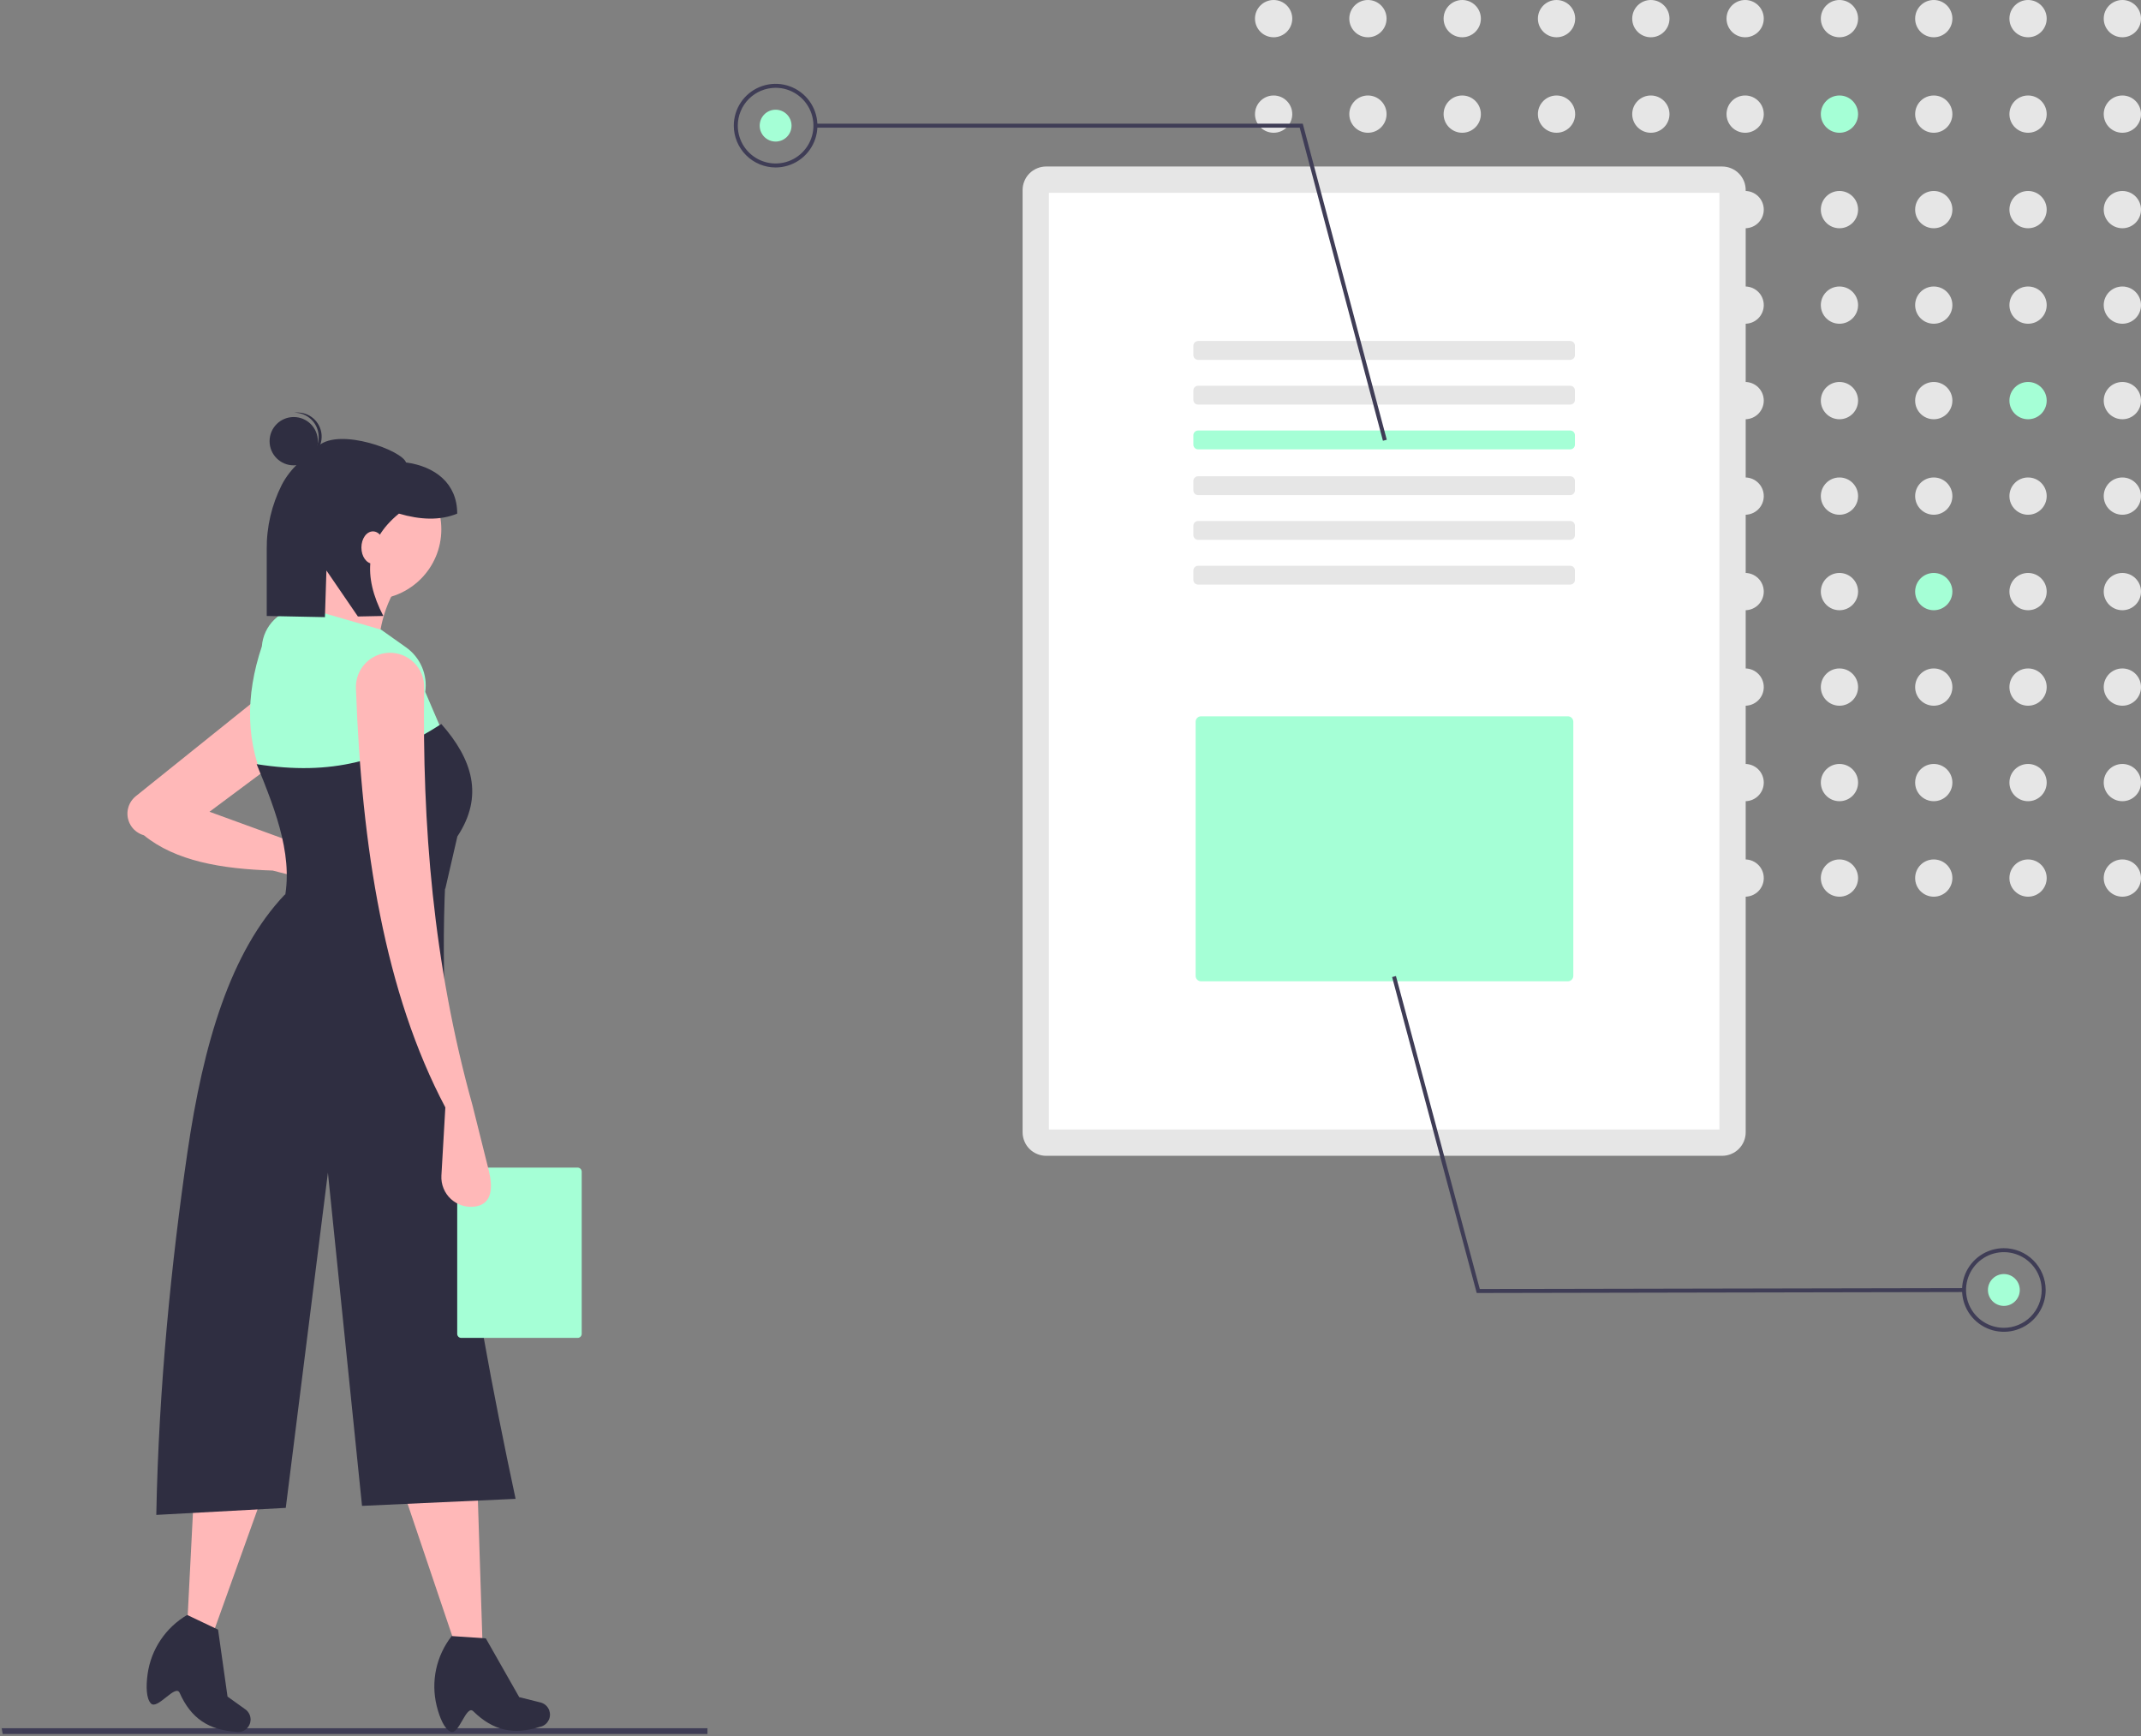 <svg xmlns="http://www.w3.org/2000/svg" viewBox="0 0 783 635" width="783" height="635">
	<rect x="0" y="0" width="783" height="635" fill="#808080" stroke="none"/>
	<style>
		tspan { white-space:pre }
		.shp0 { fill: #3f3d56 } 
		.shp1 { fill: #e6e6e6 } 
		.shp2 { fill: #a5ffd6 } 
		.shp3 { fill: #ffffff } 
		.shp4 { fill: #ffb8b8 } 
		.shp5 { fill: #2f2e41 } 
	</style>
	<path id="Layer" class="shp0" d="M0.99 634.12L258.73 634.12L258.73 632.02L0.61 632.02L0.99 634.12L0.99 634.12Z" />
	<path id="Layer" class="shp1" d="M776.19 13.63C779.96 13.63 783 10.58 783 6.81C783 3.05 779.96 0 776.19 0C772.42 0 769.37 3.05 769.37 6.81C769.37 10.58 772.42 13.63 776.19 13.63Z" />
	<path id="Layer" class="shp1" d="M741.7 13.63C745.47 13.63 748.51 10.58 748.51 6.81C748.51 3.05 745.47 0 741.7 0C737.93 0 734.88 3.05 734.88 6.81C734.88 10.58 737.93 13.63 741.7 13.63Z" />
	<path id="Layer" class="shp1" d="M707.21 13.63C710.98 13.63 714.02 10.58 714.02 6.81C714.02 3.05 710.98 0 707.21 0C703.44 0 700.4 3.05 700.4 6.81C700.4 10.58 703.44 13.63 707.21 13.63Z" />
	<path id="Layer" class="shp1" d="M672.72 13.63C676.49 13.63 679.53 10.58 679.53 6.81C679.53 3.05 676.49 0 672.72 0C668.95 0 665.91 3.05 665.91 6.81C665.91 10.58 668.95 13.63 672.72 13.63Z" />
	<path id="Layer" class="shp1" d="M638.23 13.63C642 13.63 645.04 10.58 645.04 6.81C645.04 3.05 642 0 638.23 0C634.46 0 631.42 3.05 631.42 6.81C631.42 10.58 634.46 13.63 638.23 13.63Z" />
	<path id="Layer" class="shp1" d="M603.74 13.63C607.51 13.63 610.56 10.58 610.56 6.81C610.56 3.05 607.51 0 603.74 0C599.97 0 596.93 3.05 596.93 6.81C596.93 10.58 599.97 13.63 603.74 13.63Z" />
	<path id="Layer" class="shp1" d="M569.25 13.63C573.02 13.63 576.07 10.58 576.07 6.81C576.07 3.05 573.02 0 569.25 0C565.49 0 562.44 3.05 562.44 6.81C562.44 10.58 565.49 13.63 569.25 13.63Z" />
	<path id="Layer" class="shp1" d="M534.76 13.63C538.53 13.63 541.58 10.58 541.58 6.81C541.58 3.05 538.53 0 534.76 0C531 0 527.95 3.05 527.95 6.81C527.95 10.58 531 13.63 534.76 13.63Z" />
	<path id="Layer" class="shp1" d="M500.28 13.63C504.04 13.63 507.09 10.58 507.09 6.81C507.09 3.05 504.04 0 500.28 0C496.51 0 493.46 3.05 493.46 6.81C493.46 10.58 496.51 13.63 500.28 13.63Z" />
	<path id="Layer" class="shp1" d="M465.79 13.63C469.55 13.63 472.6 10.58 472.6 6.81C472.6 3.05 469.55 0 465.79 0C462.02 0 458.97 3.05 458.97 6.81C458.97 10.58 462.02 13.63 465.79 13.63Z" />
	<path id="Layer" class="shp1" d="M776.19 48.55C779.96 48.55 783 45.5 783 41.74C783 37.97 779.96 34.92 776.19 34.92C772.42 34.92 769.37 37.97 769.37 41.74C769.37 45.5 772.42 48.55 776.19 48.55Z" />
	<path id="Layer" class="shp1" d="M741.7 48.55C745.47 48.55 748.51 45.5 748.51 41.74C748.51 37.97 745.47 34.92 741.7 34.92C737.93 34.92 734.88 37.97 734.88 41.74C734.88 45.5 737.93 48.55 741.7 48.55Z" />
	<path id="Layer" class="shp1" d="M707.21 48.55C710.98 48.55 714.02 45.5 714.02 41.74C714.02 37.97 710.98 34.92 707.21 34.92C703.44 34.92 700.4 37.97 700.4 41.74C700.4 45.5 703.44 48.55 707.21 48.55Z" />
	<path id="Layer" class="shp2" d="M672.72 48.55C676.49 48.55 679.53 45.5 679.53 41.74C679.53 37.97 676.49 34.92 672.72 34.92C668.95 34.92 665.91 37.97 665.91 41.74C665.91 45.5 668.95 48.55 672.72 48.55Z" />
	<path id="Layer" class="shp1" d="M638.23 48.55C642 48.55 645.04 45.5 645.04 41.74C645.04 37.97 642 34.92 638.23 34.92C634.46 34.92 631.42 37.97 631.42 41.74C631.42 45.5 634.46 48.55 638.23 48.55Z" />
	<path id="Layer" class="shp1" d="M603.74 48.55C607.51 48.55 610.56 45.5 610.56 41.74C610.56 37.97 607.51 34.92 603.74 34.92C599.97 34.92 596.93 37.97 596.93 41.74C596.93 45.5 599.97 48.55 603.74 48.55Z" />
	<path id="Layer" class="shp1" d="M569.25 48.55C573.02 48.55 576.07 45.5 576.07 41.74C576.07 37.97 573.02 34.92 569.25 34.92C565.49 34.92 562.44 37.97 562.44 41.74C562.44 45.5 565.49 48.55 569.25 48.55Z" />
	<path id="Layer" class="shp1" d="M534.76 48.55C538.53 48.55 541.58 45.5 541.58 41.74C541.58 37.97 538.53 34.92 534.76 34.92C531 34.92 527.95 37.97 527.95 41.74C527.95 45.5 531 48.55 534.76 48.55Z" />
	<path id="Layer" class="shp1" d="M500.28 48.55C504.04 48.55 507.09 45.5 507.09 41.74C507.09 37.97 504.04 34.92 500.28 34.92C496.51 34.92 493.46 37.97 493.46 41.74C493.46 45.5 496.51 48.55 500.28 48.55Z" />
	<path id="Layer" class="shp1" d="M465.79 48.55C469.55 48.55 472.6 45.5 472.6 41.74C472.6 37.97 469.55 34.92 465.79 34.92C462.02 34.92 458.97 37.97 458.97 41.74C458.97 45.5 462.02 48.55 465.79 48.55Z" />
	<path id="Layer" class="shp1" d="M776.19 83.47C779.96 83.47 783 80.43 783 76.66C783 72.89 779.96 69.84 776.19 69.84C772.42 69.84 769.37 72.89 769.37 76.66C769.37 80.43 772.42 83.47 776.19 83.47Z" />
	<path id="Layer" class="shp1" d="M741.7 83.47C745.47 83.47 748.51 80.43 748.51 76.66C748.51 72.89 745.47 69.84 741.7 69.84C737.93 69.84 734.88 72.89 734.88 76.66C734.88 80.43 737.93 83.47 741.7 83.47Z" />
	<path id="Layer" class="shp1" d="M707.21 83.47C710.98 83.47 714.02 80.43 714.02 76.66C714.02 72.89 710.98 69.84 707.21 69.84C703.44 69.84 700.4 72.89 700.4 76.66C700.4 80.43 703.44 83.47 707.21 83.47Z" />
	<path id="Layer" class="shp1" d="M672.72 83.47C676.49 83.47 679.53 80.43 679.53 76.66C679.53 72.89 676.49 69.84 672.72 69.84C668.95 69.84 665.91 72.89 665.91 76.66C665.91 80.43 668.95 83.47 672.72 83.47Z" />
	<path id="Layer" class="shp1" d="M638.23 83.47C642 83.47 645.04 80.43 645.04 76.66C645.04 72.89 642 69.84 638.23 69.84C634.46 69.84 631.42 72.89 631.42 76.66C631.42 80.43 634.46 83.47 638.23 83.47Z" />
	<path id="Layer" class="shp1" d="M603.74 83.47C607.51 83.47 610.56 80.43 610.56 76.66C610.56 72.89 607.51 69.84 603.74 69.84C599.97 69.84 596.93 72.89 596.93 76.66C596.93 80.43 599.97 83.47 603.74 83.47Z" />
	<path id="Layer" class="shp1" d="M569.25 83.47C573.02 83.47 576.07 80.43 576.07 76.66C576.07 72.89 573.02 69.84 569.25 69.84C565.49 69.84 562.44 72.89 562.44 76.66C562.44 80.43 565.49 83.47 569.25 83.47Z" />
	<path id="Layer" class="shp1" d="M534.76 83.47C538.53 83.47 541.58 80.43 541.58 76.66C541.58 72.89 538.53 69.84 534.76 69.84C531 69.84 527.95 72.89 527.95 76.66C527.95 80.43 531 83.47 534.76 83.47Z" />
	<path id="Layer" class="shp1" d="M500.28 83.47C504.04 83.47 507.09 80.43 507.09 76.66C507.09 72.89 504.04 69.84 500.28 69.84C496.51 69.84 493.46 72.89 493.46 76.66C493.46 80.43 496.51 83.47 500.28 83.47Z" />
	<path id="Layer" class="shp1" d="M465.79 83.47C469.55 83.47 472.6 80.43 472.6 76.66C472.6 72.89 469.55 69.84 465.79 69.84C462.02 69.84 458.97 72.89 458.97 76.66C458.97 80.43 462.02 83.47 465.79 83.47Z" />
	<path id="Layer" class="shp1" d="M776.19 118.39C779.96 118.39 783 115.35 783 111.58C783 107.81 779.96 104.77 776.19 104.77C772.42 104.77 769.37 107.81 769.37 111.58C769.37 115.35 772.42 118.39 776.19 118.39Z" />
	<path id="Layer" class="shp1" d="M741.7 118.39C745.47 118.39 748.51 115.35 748.51 111.58C748.51 107.81 745.47 104.77 741.7 104.77C737.93 104.77 734.88 107.81 734.88 111.58C734.88 115.35 737.93 118.39 741.7 118.39Z" />
	<path id="Layer" class="shp1" d="M707.21 118.39C710.98 118.39 714.02 115.35 714.02 111.58C714.02 107.81 710.98 104.77 707.21 104.77C703.44 104.77 700.4 107.81 700.4 111.58C700.4 115.35 703.44 118.39 707.21 118.39Z" />
	<path id="Layer" class="shp1" d="M672.72 118.39C676.49 118.39 679.53 115.35 679.53 111.58C679.53 107.81 676.49 104.77 672.72 104.77C668.95 104.77 665.91 107.81 665.91 111.58C665.91 115.35 668.95 118.39 672.72 118.39Z" />
	<path id="Layer" class="shp1" d="M638.23 118.39C642 118.39 645.04 115.35 645.04 111.58C645.04 107.81 642 104.77 638.23 104.77C634.46 104.77 631.42 107.81 631.42 111.58C631.42 115.35 634.46 118.39 638.23 118.39Z" />
	<path id="Layer" class="shp1" d="M603.74 118.39C607.51 118.39 610.56 115.35 610.56 111.58C610.56 107.81 607.51 104.77 603.74 104.77C599.97 104.77 596.93 107.81 596.93 111.58C596.93 115.35 599.97 118.39 603.74 118.39Z" />
	<path id="Layer" class="shp1" d="M569.25 118.39C573.02 118.39 576.07 115.35 576.07 111.58C576.07 107.81 573.02 104.77 569.25 104.77C565.49 104.77 562.44 107.81 562.44 111.58C562.44 115.35 565.49 118.39 569.25 118.39Z" />
	<path id="Layer" class="shp1" d="M534.76 118.39C538.53 118.39 541.58 115.35 541.58 111.58C541.58 107.81 538.53 104.77 534.76 104.77C531 104.77 527.95 107.81 527.95 111.58C527.95 115.35 531 118.39 534.76 118.39Z" />
	<path id="Layer" class="shp1" d="M500.28 118.39C504.04 118.39 507.09 115.35 507.09 111.58C507.09 107.81 504.04 104.77 500.28 104.77C496.51 104.77 493.46 107.81 493.46 111.58C493.46 115.35 496.51 118.39 500.28 118.39Z" />
	<path id="Layer" class="shp1" d="M465.79 118.39C469.55 118.39 472.6 115.35 472.6 111.58C472.6 107.81 469.55 104.77 465.79 104.77C462.02 104.77 458.97 107.81 458.97 111.58C458.97 115.35 462.02 118.39 465.79 118.39Z" />
	<path id="Layer" class="shp1" d="M776.19 153.32C779.96 153.32 783 150.27 783 146.5C783 142.73 779.96 139.69 776.19 139.69C772.42 139.69 769.37 142.73 769.37 146.5C769.37 150.27 772.42 153.32 776.19 153.32Z" />
	<path id="Layer" class="shp2" d="M741.7 153.32C745.47 153.32 748.51 150.27 748.51 146.5C748.51 142.73 745.47 139.69 741.7 139.69C737.93 139.69 734.88 142.73 734.88 146.5C734.88 150.27 737.93 153.32 741.7 153.32Z" />
	<path id="Layer" class="shp1" d="M707.21 153.32C710.98 153.32 714.02 150.27 714.02 146.5C714.02 142.73 710.98 139.69 707.21 139.69C703.44 139.69 700.4 142.73 700.4 146.5C700.4 150.27 703.44 153.32 707.21 153.32Z" />
	<path id="Layer" class="shp1" d="M672.72 153.32C676.49 153.32 679.53 150.27 679.53 146.5C679.53 142.73 676.49 139.69 672.72 139.69C668.95 139.69 665.91 142.73 665.91 146.5C665.91 150.27 668.95 153.32 672.72 153.32Z" />
	<path id="Layer" class="shp1" d="M638.23 153.32C642 153.32 645.04 150.27 645.04 146.5C645.04 142.73 642 139.69 638.23 139.69C634.46 139.69 631.42 142.73 631.42 146.5C631.42 150.27 634.46 153.32 638.23 153.32Z" />
	<path id="Layer" class="shp1" d="M603.74 153.32C607.51 153.32 610.56 150.27 610.56 146.5C610.56 142.73 607.51 139.69 603.74 139.69C599.97 139.69 596.93 142.73 596.93 146.5C596.93 150.27 599.97 153.32 603.74 153.32Z" />
	<path id="Layer" class="shp1" d="M569.25 153.32C573.02 153.32 576.07 150.27 576.07 146.5C576.07 142.73 573.02 139.69 569.25 139.69C565.49 139.69 562.44 142.73 562.44 146.5C562.44 150.27 565.49 153.32 569.25 153.32Z" />
	<path id="Layer" class="shp1" d="M534.76 153.32C538.53 153.32 541.58 150.27 541.58 146.5C541.58 142.73 538.53 139.69 534.76 139.69C531 139.69 527.95 142.73 527.95 146.5C527.95 150.27 531 153.32 534.76 153.32Z" />
	<path id="Layer" class="shp1" d="M500.28 153.32C504.04 153.32 507.09 150.27 507.09 146.5C507.09 142.73 504.04 139.69 500.28 139.69C496.51 139.69 493.46 142.73 493.46 146.5C493.46 150.27 496.51 153.32 500.28 153.32Z" />
	<path id="Layer" class="shp1" d="M465.79 153.32C469.55 153.32 472.6 150.27 472.6 146.5C472.6 142.73 469.55 139.69 465.79 139.69C462.02 139.69 458.97 142.73 458.97 146.5C458.97 150.27 462.02 153.32 465.79 153.32Z" />
	<path id="Layer" class="shp1" d="M776.19 188.24C779.96 188.24 783 185.19 783 181.42C783 177.66 779.96 174.61 776.19 174.61C772.42 174.61 769.37 177.66 769.37 181.42C769.37 185.19 772.42 188.24 776.19 188.24Z" />
	<path id="Layer" class="shp1" d="M741.7 188.24C745.47 188.24 748.51 185.19 748.51 181.42C748.51 177.66 745.47 174.61 741.7 174.61C737.93 174.61 734.88 177.66 734.88 181.42C734.88 185.19 737.93 188.24 741.7 188.24Z" />
	<path id="Layer" class="shp1" d="M707.21 188.24C710.98 188.24 714.02 185.19 714.02 181.42C714.02 177.66 710.98 174.61 707.21 174.61C703.44 174.61 700.4 177.66 700.4 181.42C700.4 185.19 703.44 188.24 707.21 188.24Z" />
	<path id="Layer" class="shp1" d="M672.72 188.24C676.49 188.24 679.53 185.19 679.53 181.42C679.53 177.66 676.49 174.61 672.72 174.61C668.95 174.61 665.91 177.66 665.91 181.42C665.91 185.19 668.95 188.24 672.72 188.24Z" />
	<path id="Layer" class="shp1" d="M638.23 188.24C642 188.24 645.04 185.19 645.04 181.42C645.04 177.66 642 174.61 638.23 174.61C634.46 174.61 631.42 177.66 631.42 181.42C631.42 185.19 634.46 188.24 638.23 188.24Z" />
	<path id="Layer" class="shp1" d="M603.74 188.24C607.51 188.24 610.56 185.19 610.56 181.42C610.56 177.66 607.51 174.61 603.74 174.61C599.97 174.61 596.93 177.66 596.93 181.42C596.93 185.19 599.97 188.24 603.74 188.24Z" />
	<path id="Layer" class="shp1" d="M569.25 188.24C573.02 188.24 576.07 185.19 576.07 181.42C576.07 177.66 573.02 174.61 569.25 174.61C565.49 174.61 562.44 177.66 562.44 181.42C562.44 185.19 565.49 188.24 569.25 188.24Z" />
	<path id="Layer" class="shp1" d="M534.76 188.24C538.53 188.24 541.58 185.19 541.58 181.42C541.58 177.66 538.53 174.61 534.76 174.61C531 174.61 527.95 177.66 527.95 181.42C527.95 185.19 531 188.24 534.76 188.24Z" />
	<path id="Layer" class="shp1" d="M500.28 188.24C504.04 188.24 507.09 185.19 507.09 181.42C507.09 177.66 504.04 174.61 500.28 174.61C496.51 174.61 493.46 177.66 493.46 181.42C493.46 185.19 496.51 188.24 500.28 188.24Z" />
	<path id="Layer" class="shp1" d="M465.79 188.24C469.55 188.24 472.6 185.19 472.6 181.42C472.6 177.66 469.55 174.61 465.79 174.61C462.02 174.61 458.97 177.66 458.97 181.42C458.97 185.19 462.02 188.24 465.79 188.24Z" />
	<path id="Layer" class="shp1" d="M776.19 223.16C779.96 223.16 783 220.11 783 216.35C783 212.58 779.96 209.53 776.19 209.53C772.42 209.53 769.37 212.58 769.37 216.35C769.37 220.11 772.42 223.16 776.19 223.16Z" />
	<path id="Layer" class="shp1" d="M741.7 223.16C745.47 223.16 748.51 220.11 748.51 216.35C748.51 212.58 745.47 209.53 741.7 209.53C737.93 209.53 734.88 212.58 734.88 216.35C734.88 220.11 737.93 223.16 741.7 223.16Z" />
	<path id="Layer" class="shp2" d="M707.21 223.16C710.98 223.16 714.02 220.11 714.02 216.35C714.02 212.58 710.98 209.53 707.21 209.53C703.44 209.53 700.4 212.58 700.4 216.35C700.4 220.11 703.44 223.16 707.21 223.16Z" />
	<path id="Layer" class="shp1" d="M672.72 223.16C676.49 223.16 679.53 220.11 679.53 216.35C679.53 212.58 676.49 209.53 672.72 209.53C668.95 209.53 665.91 212.58 665.91 216.35C665.91 220.11 668.95 223.16 672.72 223.16Z" />
	<path id="Layer" class="shp1" d="M638.23 223.16C642 223.16 645.04 220.11 645.04 216.35C645.04 212.58 642 209.53 638.23 209.53C634.46 209.53 631.42 212.58 631.42 216.35C631.42 220.11 634.46 223.16 638.23 223.16Z" />
	<path id="Layer" class="shp1" d="M603.74 223.16C607.51 223.16 610.56 220.11 610.56 216.35C610.56 212.58 607.51 209.53 603.74 209.53C599.97 209.53 596.93 212.58 596.93 216.35C596.93 220.11 599.97 223.16 603.74 223.16Z" />
	<path id="Layer" class="shp1" d="M569.25 223.16C573.02 223.16 576.07 220.11 576.07 216.35C576.07 212.58 573.02 209.53 569.25 209.53C565.49 209.53 562.44 212.58 562.44 216.35C562.44 220.11 565.49 223.16 569.25 223.16Z" />
	<path id="Layer" class="shp1" d="M534.76 223.16C538.53 223.16 541.58 220.11 541.58 216.35C541.58 212.58 538.53 209.53 534.76 209.53C531 209.53 527.95 212.58 527.95 216.35C527.95 220.11 531 223.16 534.76 223.16Z" />
	<path id="Layer" class="shp1" d="M500.28 223.16C504.04 223.16 507.09 220.11 507.09 216.35C507.09 212.58 504.04 209.53 500.28 209.53C496.51 209.53 493.46 212.58 493.46 216.35C493.46 220.11 496.51 223.16 500.28 223.16Z" />
	<path id="Layer" class="shp1" d="M465.79 223.16C469.55 223.16 472.6 220.11 472.6 216.35C472.6 212.58 469.55 209.53 465.79 209.53C462.02 209.53 458.97 212.58 458.97 216.35C458.97 220.11 462.02 223.16 465.79 223.16Z" />
	<path id="Layer" class="shp1" d="M776.19 258.08C779.96 258.08 783 255.04 783 251.27C783 247.5 779.96 244.45 776.19 244.45C772.42 244.45 769.37 247.5 769.37 251.27C769.37 255.04 772.42 258.08 776.19 258.08Z" />
	<path id="Layer" class="shp1" d="M741.7 258.08C745.47 258.08 748.51 255.04 748.51 251.27C748.51 247.5 745.47 244.45 741.7 244.45C737.93 244.45 734.88 247.5 734.88 251.27C734.88 255.04 737.93 258.08 741.7 258.08Z" />
	<path id="Layer" class="shp1" d="M707.21 258.08C710.98 258.08 714.02 255.04 714.02 251.27C714.02 247.5 710.98 244.45 707.21 244.45C703.44 244.45 700.4 247.5 700.4 251.27C700.4 255.04 703.44 258.08 707.21 258.08Z" />
	<path id="Layer" class="shp1" d="M672.72 258.08C676.49 258.08 679.53 255.04 679.53 251.27C679.53 247.5 676.49 244.45 672.72 244.45C668.95 244.45 665.91 247.5 665.91 251.27C665.91 255.04 668.95 258.08 672.72 258.08Z" />
	<path id="Layer" class="shp1" d="M638.23 258.08C642 258.08 645.04 255.04 645.04 251.27C645.04 247.5 642 244.45 638.23 244.45C634.46 244.45 631.42 247.5 631.42 251.27C631.42 255.04 634.46 258.08 638.23 258.08Z" />
	<path id="Layer" class="shp1" d="M603.74 258.08C607.51 258.08 610.56 255.04 610.56 251.27C610.56 247.5 607.51 244.45 603.74 244.45C599.97 244.45 596.93 247.5 596.93 251.27C596.93 255.04 599.97 258.08 603.74 258.08Z" />
	<path id="Layer" class="shp1" d="M569.25 258.08C573.02 258.08 576.07 255.04 576.07 251.27C576.07 247.5 573.02 244.45 569.25 244.45C565.49 244.45 562.44 247.5 562.44 251.27C562.44 255.04 565.49 258.08 569.25 258.08Z" />
	<path id="Layer" class="shp1" d="M534.76 258.08C538.53 258.08 541.58 255.04 541.58 251.27C541.58 247.5 538.53 244.45 534.76 244.45C531 244.45 527.95 247.5 527.95 251.27C527.95 255.04 531 258.08 534.76 258.08Z" />
	<path id="Layer" class="shp1" d="M500.28 258.08C504.04 258.08 507.09 255.04 507.09 251.27C507.09 247.5 504.04 244.45 500.28 244.45C496.51 244.45 493.46 247.5 493.46 251.27C493.46 255.04 496.51 258.08 500.28 258.08Z" />
	<path id="Layer" class="shp1" d="M465.79 258.08C469.55 258.08 472.6 255.04 472.6 251.27C472.6 247.5 469.55 244.45 465.79 244.45C462.02 244.45 458.97 247.5 458.97 251.27C458.97 255.04 462.02 258.08 465.79 258.08Z" />
	<path id="Layer" class="shp1" d="M776.19 293C779.96 293 783 289.96 783 286.19C783 282.42 779.96 279.38 776.19 279.38C772.42 279.38 769.37 282.42 769.37 286.19C769.37 289.96 772.42 293 776.19 293Z" />
	<path id="Layer" class="shp1" d="M741.7 293C745.47 293 748.51 289.96 748.51 286.19C748.51 282.42 745.47 279.38 741.7 279.38C737.93 279.38 734.88 282.42 734.88 286.19C734.88 289.96 737.93 293 741.7 293Z" />
	<path id="Layer" class="shp1" d="M707.21 293C710.98 293 714.02 289.96 714.02 286.19C714.02 282.42 710.98 279.38 707.21 279.38C703.44 279.38 700.4 282.42 700.4 286.19C700.4 289.96 703.44 293 707.21 293Z" />
	<path id="Layer" class="shp1" d="M672.72 293C676.49 293 679.53 289.96 679.53 286.19C679.53 282.42 676.49 279.38 672.72 279.38C668.95 279.38 665.91 282.42 665.91 286.19C665.91 289.96 668.95 293 672.72 293Z" />
	<path id="Layer" class="shp1" d="M638.23 293C642 293 645.04 289.96 645.04 286.19C645.04 282.42 642 279.38 638.23 279.38C634.46 279.38 631.42 282.42 631.42 286.19C631.42 289.96 634.46 293 638.23 293Z" />
	<path id="Layer" class="shp1" d="M603.74 293C607.51 293 610.56 289.96 610.56 286.19C610.56 282.42 607.51 279.38 603.74 279.38C599.97 279.38 596.93 282.42 596.93 286.19C596.93 289.96 599.97 293 603.74 293Z" />
	<path id="Layer" class="shp1" d="M569.25 293C573.02 293 576.07 289.96 576.07 286.19C576.07 282.42 573.02 279.38 569.25 279.38C565.49 279.38 562.44 282.42 562.44 286.19C562.44 289.96 565.49 293 569.25 293Z" />
	<path id="Layer" class="shp1" d="M534.76 293C538.53 293 541.58 289.96 541.58 286.19C541.58 282.42 538.53 279.38 534.76 279.38C531 279.38 527.95 282.42 527.95 286.19C527.95 289.96 531 293 534.76 293Z" />
	<path id="Layer" class="shp1" d="M500.28 293C504.04 293 507.09 289.96 507.09 286.19C507.09 282.42 504.04 279.38 500.28 279.38C496.51 279.38 493.46 282.42 493.46 286.19C493.46 289.96 496.51 293 500.28 293Z" />
	<path id="Layer" class="shp1" d="M465.79 293C469.55 293 472.6 289.96 472.6 286.19C472.6 282.42 469.55 279.38 465.79 279.38C462.02 279.38 458.97 282.42 458.97 286.19C458.97 289.96 462.02 293 465.79 293Z" />
	<path id="Layer" class="shp1" d="M776.19 327.92C779.96 327.92 783 324.88 783 321.11C783 317.34 779.96 314.3 776.19 314.3C772.42 314.3 769.37 317.34 769.37 321.11C769.37 324.88 772.42 327.92 776.19 327.92Z" />
	<path id="Layer" class="shp1" d="M741.7 327.92C745.47 327.92 748.51 324.88 748.51 321.11C748.51 317.34 745.47 314.3 741.7 314.3C737.93 314.3 734.88 317.34 734.88 321.11C734.88 324.88 737.93 327.92 741.7 327.92Z" />
	<path id="Layer" class="shp1" d="M707.21 327.92C710.98 327.92 714.02 324.88 714.02 321.11C714.02 317.34 710.98 314.3 707.21 314.3C703.44 314.3 700.4 317.34 700.4 321.11C700.4 324.88 703.44 327.92 707.21 327.92Z" />
	<path id="Layer" class="shp1" d="M672.72 327.92C676.49 327.92 679.53 324.88 679.53 321.11C679.53 317.34 676.49 314.3 672.72 314.3C668.95 314.3 665.91 317.34 665.91 321.11C665.91 324.88 668.95 327.92 672.72 327.92Z" />
	<path id="Layer" class="shp1" d="M638.23 327.92C642 327.92 645.04 324.88 645.04 321.11C645.04 317.34 642 314.3 638.23 314.3C634.46 314.3 631.42 317.34 631.42 321.11C631.42 324.88 634.46 327.92 638.23 327.92Z" />
	<path id="Layer" class="shp1" d="M603.74 327.92C607.51 327.92 610.56 324.88 610.56 321.11C610.56 317.34 607.51 314.3 603.74 314.3C599.97 314.3 596.93 317.34 596.93 321.11C596.93 324.88 599.97 327.92 603.74 327.92Z" />
	<path id="Layer" class="shp1" d="M569.25 327.92C573.02 327.92 576.07 324.88 576.07 321.11C576.07 317.34 573.02 314.3 569.25 314.3C565.49 314.3 562.44 317.34 562.44 321.11C562.44 324.88 565.49 327.92 569.25 327.92Z" />
	<path id="Layer" class="shp1" d="M534.76 327.92C538.53 327.92 541.58 324.88 541.58 321.11C541.58 317.34 538.53 314.3 534.76 314.3C531 314.3 527.95 317.34 527.95 321.11C527.95 324.88 531 327.92 534.76 327.92Z" />
	<path id="Layer" class="shp1" d="M500.28 327.92C504.04 327.92 507.09 324.88 507.09 321.11C507.09 317.34 504.04 314.3 500.28 314.3C496.51 314.3 493.46 317.34 493.46 321.11C493.46 324.88 496.51 327.92 500.28 327.92Z" />
	<path id="Layer" class="shp1" d="M465.79 327.92C469.55 327.92 472.6 324.88 472.6 321.11C472.6 317.34 469.55 314.3 465.79 314.3C462.02 314.3 458.97 317.34 458.97 321.11C458.97 324.88 462.02 327.92 465.79 327.92Z" />
	<path id="Layer" class="shp1" d="M382.6 60.89C381.46 60.89 380.34 61.11 379.3 61.55C378.25 61.98 377.3 62.61 376.5 63.41C375.7 64.21 375.07 65.16 374.64 66.21C374.2 67.25 373.98 68.37 373.98 69.51L373.98 414.07C373.98 415.2 374.2 416.32 374.64 417.36C375.07 418.41 375.7 419.36 376.5 420.16C377.3 420.96 378.25 421.59 379.3 422.02C380.34 422.46 381.46 422.68 382.6 422.68L629.82 422.68C630.95 422.68 632.07 422.46 633.11 422.02C634.16 421.59 635.11 420.96 635.91 420.16C636.71 419.36 637.34 418.41 637.78 417.36C638.21 416.32 638.43 415.2 638.43 414.07L638.43 69.51C638.43 68.37 638.21 67.25 637.78 66.21C637.34 65.16 636.71 64.21 635.91 63.41C635.11 62.61 634.16 61.98 633.11 61.55C632.07 61.11 630.95 60.89 629.82 60.89L382.6 60.89" />
	<path id="Layer" class="shp3" d="M628.81 413.06L383.6 413.06L383.6 70.51L628.81 70.51L628.81 413.06Z" />
	<path id="Layer" class="shp1" d="M438.16 124.7C437.93 124.7 437.71 124.75 437.5 124.84C437.29 124.92 437.1 125.05 436.94 125.21C436.78 125.37 436.65 125.56 436.56 125.77C436.48 125.98 436.43 126.2 436.43 126.43L436.43 129.87C436.43 130.1 436.48 130.32 436.56 130.53C436.65 130.74 436.78 130.93 436.94 131.09C437.1 131.25 437.29 131.38 437.5 131.46C437.71 131.55 437.93 131.6 438.16 131.6L574.26 131.6C574.48 131.6 574.71 131.55 574.92 131.46C575.13 131.38 575.32 131.25 575.48 131.09C575.64 130.93 575.76 130.74 575.85 130.53C575.94 130.32 575.98 130.1 575.98 129.87L575.98 126.43C575.98 126.2 575.94 125.98 575.85 125.77C575.76 125.56 575.64 125.37 575.48 125.21C575.32 125.05 575.13 124.92 574.92 124.84C574.71 124.75 574.48 124.7 574.26 124.7L438.16 124.7" />
	<path id="Layer" class="shp1" d="M438.16 141.07C437.93 141.07 437.71 141.12 437.5 141.2C437.29 141.29 437.1 141.42 436.94 141.58C436.78 141.74 436.65 141.93 436.56 142.13C436.48 142.34 436.43 142.57 436.43 142.79L436.43 146.24C436.43 146.47 436.48 146.69 436.56 146.9C436.65 147.11 436.78 147.3 436.94 147.46C437.1 147.62 437.29 147.74 437.5 147.83C437.71 147.92 437.93 147.96 438.16 147.96L574.26 147.96C574.48 147.96 574.71 147.92 574.92 147.83C575.13 147.74 575.32 147.62 575.48 147.46C575.64 147.3 575.76 147.11 575.85 146.9C575.94 146.69 575.98 146.47 575.98 146.24L575.98 142.79C575.98 142.57 575.94 142.34 575.85 142.13C575.76 141.93 575.64 141.74 575.48 141.58C575.32 141.42 575.13 141.29 574.92 141.2C574.71 141.12 574.48 141.07 574.26 141.07L438.16 141.07" />
	<path id="Layer" class="shp2" d="M438.16 157.44C437.93 157.44 437.71 157.48 437.5 157.57C437.29 157.65 437.1 157.78 436.94 157.94C436.78 158.1 436.65 158.29 436.56 158.5C436.48 158.71 436.43 158.93 436.43 159.16L436.43 162.61C436.43 162.83 436.48 163.06 436.56 163.26C436.65 163.47 436.78 163.66 436.94 163.82C437.1 163.98 437.29 164.11 437.5 164.2C437.71 164.28 437.93 164.33 438.16 164.33L574.26 164.33C574.48 164.33 574.71 164.28 574.92 164.2C575.13 164.11 575.32 163.98 575.48 163.82C575.64 163.66 575.76 163.47 575.85 163.26C575.94 163.06 575.98 162.83 575.98 162.61L575.98 159.16C575.98 158.93 575.94 158.71 575.85 158.5C575.76 158.29 575.64 158.1 575.48 157.94C575.32 157.78 575.13 157.65 574.92 157.57C574.71 157.48 574.48 157.44 574.26 157.44L438.16 157.44" />
	<path id="Layer" class="shp1" d="M438.16 174.16C437.93 174.16 437.71 174.21 437.5 174.29C437.29 174.38 437.1 174.51 436.94 174.67C436.78 174.83 436.65 175.02 436.56 175.23C436.48 175.43 436.43 175.66 436.43 175.88L436.43 179.33C436.43 179.56 436.48 179.78 436.56 179.99C436.65 180.2 436.78 180.39 436.94 180.55C437.1 180.71 437.29 180.84 437.5 180.92C437.71 181.01 437.93 181.05 438.16 181.05L574.26 181.05C574.48 181.05 574.71 181.01 574.92 180.92C575.13 180.84 575.32 180.71 575.48 180.55C575.64 180.39 575.76 180.2 575.85 179.99C575.94 179.78 575.98 179.56 575.98 179.33L575.98 175.88C575.98 175.66 575.94 175.43 575.85 175.23C575.76 175.02 575.64 174.83 575.48 174.67C575.32 174.51 575.13 174.38 574.92 174.29C574.71 174.21 574.48 174.16 574.26 174.16L438.16 174.16" />
	<path id="Layer" class="shp1" d="M438.16 190.53C437.93 190.53 437.71 190.57 437.5 190.66C437.29 190.75 437.1 190.87 436.94 191.03C436.78 191.19 436.65 191.38 436.56 191.59C436.48 191.8 436.43 192.03 436.43 192.25L436.43 195.7C436.43 195.92 436.48 196.15 436.56 196.36C436.65 196.57 436.78 196.76 436.94 196.92C437.1 197.08 437.29 197.2 437.5 197.29C437.71 197.38 437.93 197.42 438.16 197.42L574.26 197.42C574.48 197.42 574.71 197.38 574.92 197.29C575.13 197.2 575.32 197.08 575.48 196.92C575.64 196.76 575.76 196.57 575.85 196.36C575.94 196.15 575.98 195.92 575.98 195.7L575.98 192.25C575.98 192.03 575.94 191.8 575.85 191.59C575.76 191.38 575.64 191.19 575.48 191.03C575.32 190.87 575.13 190.75 574.92 190.66C574.71 190.57 574.48 190.53 574.26 190.53L438.16 190.53" />
	<path id="Layer" class="shp1" d="M438.16 206.9C437.93 206.9 437.71 206.94 437.5 207.03C437.29 207.11 437.1 207.24 436.94 207.4C436.78 207.56 436.65 207.75 436.56 207.96C436.48 208.17 436.43 208.39 436.43 208.62L436.43 212.06C436.43 212.29 436.48 212.51 436.56 212.72C436.65 212.93 436.78 213.12 436.94 213.28C437.1 213.44 437.29 213.57 437.5 213.66C437.71 213.74 437.93 213.79 438.16 213.79L574.26 213.79C574.48 213.79 574.71 213.74 574.92 213.66C575.13 213.57 575.32 213.44 575.48 213.28C575.64 213.12 575.76 212.93 575.85 212.72C575.94 212.51 575.98 212.29 575.98 212.06L575.98 208.62C575.98 208.39 575.94 208.17 575.85 207.96C575.76 207.75 575.64 207.56 575.48 207.4C575.32 207.24 575.13 207.11 574.92 207.03C574.71 206.94 574.48 206.9 574.26 206.9L438.16 206.9" />
	<path id="Layer" class="shp2" d="M573.39 261.95C573.65 261.95 573.91 262 574.15 262.1C574.4 262.2 574.62 262.35 574.8 262.54C574.99 262.72 575.13 262.94 575.23 263.19C575.34 263.43 575.39 263.69 575.39 263.95L575.39 356.87C575.39 357.13 575.34 357.39 575.23 357.63C575.13 357.87 574.99 358.09 574.8 358.28C574.62 358.47 574.4 358.61 574.15 358.71C573.91 358.81 573.65 358.87 573.39 358.87L439.26 358.87C438.99 358.87 438.73 358.81 438.49 358.71C438.25 358.61 438.03 358.47 437.84 358.28C437.66 358.09 437.51 357.87 437.41 357.63C437.31 357.39 437.26 357.13 437.26 356.87L437.26 263.95C437.26 263.69 437.31 263.43 437.41 263.19C437.51 262.94 437.66 262.72 437.84 262.54C438.03 262.35 438.25 262.2 438.49 262.1C438.73 262 438.99 261.95 439.26 261.95L573.39 261.95Z" />
	<path id="Layer" class="shp0" d="M505.76 161.18L507.17 160.81L476.44 45.22L298.21 45.22L298.21 46.68L475.32 46.68L505.76 161.18L505.76 161.18Z" />
	<path id="Layer" fill-rule="evenodd" class="shp0" d="M283.65 61.24C281.64 61.24 279.66 60.84 277.8 60.07C275.95 59.3 274.26 58.18 272.85 56.76C271.43 55.34 270.3 53.65 269.53 51.8C268.76 49.94 268.36 47.96 268.36 45.95C268.36 39.76 272.09 34.19 277.8 31.82C283.51 29.46 290.09 30.76 294.46 35.14C298.84 39.51 300.15 46.09 297.78 51.8C295.41 57.51 289.84 61.24 283.65 61.24ZM283.65 32.11C281.84 32.12 280.04 32.48 278.36 33.17C276.68 33.87 275.16 34.89 273.87 36.17C272.59 37.46 271.57 38.98 270.88 40.66C270.18 42.34 269.82 44.13 269.82 45.95C269.82 51.55 273.19 56.59 278.36 58.73C283.53 60.87 289.48 59.69 293.43 55.73C297.39 51.78 298.58 45.82 296.43 40.66C294.29 35.49 289.25 32.11 283.65 32.11Z" />
	<path id="Layer" class="shp2" d="M283.65 51.77C286.87 51.77 289.48 49.17 289.48 45.95C289.48 42.73 286.87 40.12 283.65 40.12C280.43 40.12 277.83 42.73 277.83 45.95C277.83 49.17 280.43 51.77 283.65 51.77Z" />
	<path id="Layer" class="shp0" d="M510.52 356.94L509.12 357.32L540.06 472.85L718.29 472.5L718.28 471.05L541.18 471.39L510.52 356.94L510.52 356.94Z" />
	<path id="Layer" fill-rule="evenodd" class="shp0" d="M732.82 456.46C734.83 456.46 736.82 456.85 738.67 457.61C740.53 458.38 742.21 459.5 743.64 460.92C745.06 462.34 746.19 464.02 746.96 465.87C747.73 467.72 748.13 469.71 748.14 471.72C748.15 477.9 744.44 483.49 738.73 485.86C733.02 488.24 726.44 486.95 722.06 482.58C717.68 478.22 716.36 471.64 718.71 465.92C721.07 460.2 726.64 456.47 732.82 456.46ZM732.88 485.58C734.69 485.58 736.49 485.21 738.17 484.51C739.84 483.82 741.36 482.79 742.65 481.51C743.93 480.22 744.94 478.69 745.64 477.01C746.33 475.34 746.69 473.54 746.68 471.72C746.67 466.13 743.29 461.09 738.12 458.96C732.95 456.82 727 458.02 723.05 461.98C719.1 465.95 717.93 471.9 720.08 477.07C722.23 482.23 727.28 485.59 732.88 485.58Z" />
	<path id="Layer" class="shp2" d="M732.85 477.57C736.07 477.57 738.67 474.97 738.67 471.75C738.67 468.53 736.07 465.92 732.85 465.92C729.63 465.92 727.02 468.53 727.02 471.75C727.02 474.97 729.63 477.57 732.85 477.57Z" />
	<path id="Layer" class="shp4" d="M166.17 600.59L176.45 600.59L174.61 543.7L147.45 545.17L166.17 600.59L166.17 600.59Z" />
	<path id="Layer" class="shp5" d="M164.77 633.29C167.87 634.71 170.47 623.24 173.09 625.81C180.41 633 187.97 634.57 197.74 631.43L197.96 631.39C198.55 631.2 199.1 630.89 199.57 630.48C200.03 630.08 200.41 629.58 200.68 629.02C200.95 628.47 201.11 627.86 201.13 627.24C201.16 626.62 201.06 626 200.85 625.43L200.85 625.43C200.72 625.08 200.55 624.75 200.34 624.45C200.13 624.14 199.88 623.86 199.61 623.62C199.33 623.37 199.03 623.16 198.7 622.99C198.38 622.81 198.03 622.68 197.67 622.59L189.89 620.65L177.67 599.15L165.19 598.31L165.19 598.31C163.8 600.08 162.62 602 161.67 604.03C160.71 606.06 159.99 608.2 159.51 610.39C159.04 612.59 158.81 614.83 158.84 617.07C158.87 619.32 159.15 621.56 159.68 623.74C160.81 628.36 162.56 632.28 164.77 633.29Z" />
	<path id="Layer" class="shp4" d="M68.53 593.07L78.09 596.85L97.31 543.27L71.51 534.65L68.53 593.07L68.53 593.07Z" />
	<path id="Layer" class="shp5" d="M55.2 622.96C57.57 625.42 64.2 615.71 65.69 619.06C69.85 628.44 76.31 632.68 86.55 633.35L86.77 633.4C87.39 633.44 88.01 633.36 88.59 633.15C89.18 632.95 89.71 632.62 90.17 632.2C90.62 631.78 90.99 631.28 91.24 630.71C91.5 630.15 91.63 629.54 91.65 628.92L91.65 628.92C91.65 628.55 91.61 628.18 91.53 627.82C91.45 627.46 91.33 627.11 91.16 626.78C90.99 626.45 90.79 626.14 90.55 625.86C90.31 625.58 90.04 625.33 89.74 625.12L83.21 620.44L79.75 595.96L68.46 590.59L68.46 590.59C66.52 591.72 64.72 593.07 63.08 594.61C61.44 596.15 59.99 597.87 58.74 599.74C57.49 601.6 56.45 603.6 55.65 605.7C54.85 607.8 54.29 609.98 53.98 612.21C53.33 616.92 53.52 621.21 55.2 622.96Z" />
	<path id="Layer" class="shp4" d="M99.73 318.36L115.51 322.42C116.71 322.73 117.95 322.76 119.16 322.52C120.37 322.28 121.51 321.78 122.5 321.04C123.49 320.31 124.3 319.36 124.88 318.27C125.45 317.18 125.77 315.97 125.82 314.74L125.82 314.74C125.86 313.61 125.67 312.48 125.26 311.42C124.85 310.36 124.22 309.4 123.43 308.6C122.63 307.8 121.67 307.16 120.62 306.75C119.56 306.33 118.44 306.13 117.3 306.17L103.4 306.62L76.62 296.86L101.94 277.99L99 251.56L49.67 291.16C49.23 291.52 48.83 291.91 48.47 292.35C48.11 292.78 47.8 293.25 47.54 293.75C47.28 294.25 47.07 294.77 46.92 295.31C46.76 295.85 46.66 296.41 46.62 296.97L46.62 296.97C46.56 297.91 46.65 298.85 46.91 299.76C47.16 300.66 47.57 301.52 48.11 302.29C48.65 303.06 49.33 303.72 50.1 304.26C50.87 304.8 51.73 305.21 52.63 305.46C64.19 314.89 81.03 317.78 99.73 318.36Z" />
	<path id="Layer" class="shp4" d="M135.7 219.26C149.91 219.26 161.4 207.77 161.4 193.57C161.4 179.36 149.91 167.87 135.7 167.87C121.5 167.87 110.01 179.36 110.01 193.57C110.01 207.77 121.5 219.26 135.7 219.26Z" />
	<path id="Layer" class="shp4" d="M104.14 228.8L138.64 242.75C138.39 240.05 138.37 237.33 138.6 234.63C138.82 231.93 139.27 229.25 139.96 226.62C140.65 224 141.56 221.44 142.7 218.98C143.83 216.51 145.17 214.15 146.72 211.92L118.09 205.31C118.46 214.06 113.73 221.87 104.14 228.8Z" />
	<path id="Layer" class="shp2" d="M97.9 288.63C125.71 290.86 140.92 287.16 164.33 273.58L155.52 253.03L155.52 253.03C155.74 251.49 155.75 249.92 155.55 248.38C155.34 246.84 154.93 245.33 154.31 243.9C153.7 242.47 152.89 241.14 151.91 239.93C150.93 238.72 149.79 237.65 148.52 236.75L139.37 230.27L111.48 222.2L110.23 222.26C108.39 222.35 106.58 222.77 104.89 223.51C103.2 224.25 101.66 225.28 100.34 226.57C99.02 227.85 97.94 229.37 97.16 231.03C96.38 232.7 95.91 234.5 95.77 236.34C89.71 254.45 89.67 271.95 97.9 288.63Z" />
	<path id="Layer" class="shp5" d="M103.4 331.57L162.87 324.97L167.27 305.88C177.03 291.14 172.77 277.64 161.4 264.77C140.66 278.08 121.42 283.83 93.86 279.45C101.19 297.28 107.96 314.79 103.4 331.57Z" />
	<path id="Layer" class="shp5" d="M57.16 554L104.51 551.43L119.92 428.84L132.4 550.7L188.56 548.13C171.43 468.02 159.53 391.97 162.87 322.03L104.14 327.17C84.23 348.16 74.35 381.66 68.53 421.5C62.72 461.35 58.03 507.54 57.16 554Z" />
	<path id="Layer" class="shp5" d="M107.42 170.18C112.3 170.18 116.25 166.23 116.25 161.34C116.25 156.46 112.3 152.51 107.42 152.51C102.54 152.51 98.59 156.46 98.59 161.34C98.59 166.23 102.54 170.18 107.42 170.18Z" />
	<path id="Layer" class="shp5" d="M116.52 159.18C116.45 158.07 116.17 156.99 115.69 155.98C115.22 154.97 114.55 154.07 113.74 153.31C112.93 152.55 111.98 151.95 110.94 151.54C109.91 151.13 108.81 150.93 107.69 150.93C107.88 150.91 108.06 150.88 108.24 150.87C110.58 150.72 112.88 151.5 114.64 153.05C116.4 154.59 117.47 156.77 117.62 159.11C117.77 161.45 116.99 163.75 115.44 165.51C113.89 167.27 111.71 168.34 109.37 168.49C109.19 168.5 109.01 168.5 108.82 168.5C109.93 168.36 110.99 168.01 111.97 167.48C112.94 166.94 113.81 166.22 114.52 165.37C115.22 164.51 115.77 163.52 116.11 162.47C116.45 161.41 116.59 160.29 116.52 159.18Z" />
	<path id="Layer" class="shp5" d="M116.57 162.95C124.45 156.42 147.04 164.72 148.49 169.12C159.15 170.57 167.21 176.78 167.21 187.83L167.21 187.83C160.88 190.43 153.68 190.11 145.89 187.83C133.48 197.95 132.63 210.66 140.18 225.26L130.89 225.45L119.38 208.63L118.83 225.69L97.55 225.26L97.55 200.81C97.53 198.79 97.63 196.76 97.86 194.75C98.08 192.74 98.42 190.75 98.88 188.77C99.34 186.8 99.92 184.86 100.61 182.96C101.3 181.06 102.1 179.2 103.01 177.39C106.32 170.95 111.47 167.18 116.57 162.95Z" />
	<path id="Layer" class="shp4" d="M136.39 206.15C138.72 206.15 140.61 203.51 140.61 200.24C140.61 196.97 138.72 194.33 136.39 194.33C134.05 194.33 132.17 196.97 132.17 200.24C132.17 203.51 134.05 206.15 136.39 206.15Z" />
	<path id="Layer" class="shp2" d="M168.69 426.99C168.5 426.99 168.3 427.03 168.12 427.1C167.94 427.18 167.78 427.29 167.64 427.42C167.51 427.56 167.4 427.73 167.32 427.9C167.25 428.08 167.21 428.28 167.21 428.47L167.21 487.79C167.21 487.99 167.25 488.18 167.32 488.36C167.4 488.54 167.51 488.7 167.64 488.84C167.78 488.98 167.94 489.09 168.12 489.16C168.3 489.24 168.5 489.27 168.69 489.27L211.25 489.27C211.45 489.27 211.64 489.24 211.82 489.16C212 489.09 212.16 488.98 212.3 488.84C212.44 488.7 212.55 488.54 212.62 488.36C212.7 488.18 212.74 487.99 212.74 487.79L212.74 428.47C212.74 428.28 212.7 428.08 212.62 427.9C212.55 427.73 212.44 427.56 212.3 427.42C212.16 427.29 212 427.18 211.82 427.1C211.64 427.03 211.45 426.99 211.25 426.99L168.69 426.99" />
	<path id="Layer" class="shp4" d="M162.87 404.98L161.43 429.9C161.34 431.5 161.6 433.1 162.21 434.59C162.81 436.08 163.74 437.42 164.92 438.5C166.11 439.58 167.52 440.39 169.06 440.86C170.59 441.33 172.21 441.46 173.8 441.22L173.8 441.22C180.13 440.29 180.28 434.1 178.72 427.9L172.81 404.25C158.31 352.25 154.4 301.21 155.13 251.44C155.16 249.75 154.85 248.07 154.21 246.51C153.57 244.94 152.63 243.53 151.43 242.34C150.23 241.15 148.8 240.22 147.23 239.6C145.66 238.97 143.98 238.68 142.3 238.72L142.3 238.72C140.65 238.77 139.03 239.14 137.53 239.82C136.02 240.5 134.67 241.46 133.55 242.67C132.42 243.87 131.54 245.28 130.96 246.82C130.38 248.36 130.12 250 130.17 251.65C132.23 310.1 140.75 363.18 162.87 404.98Z" />
</svg>